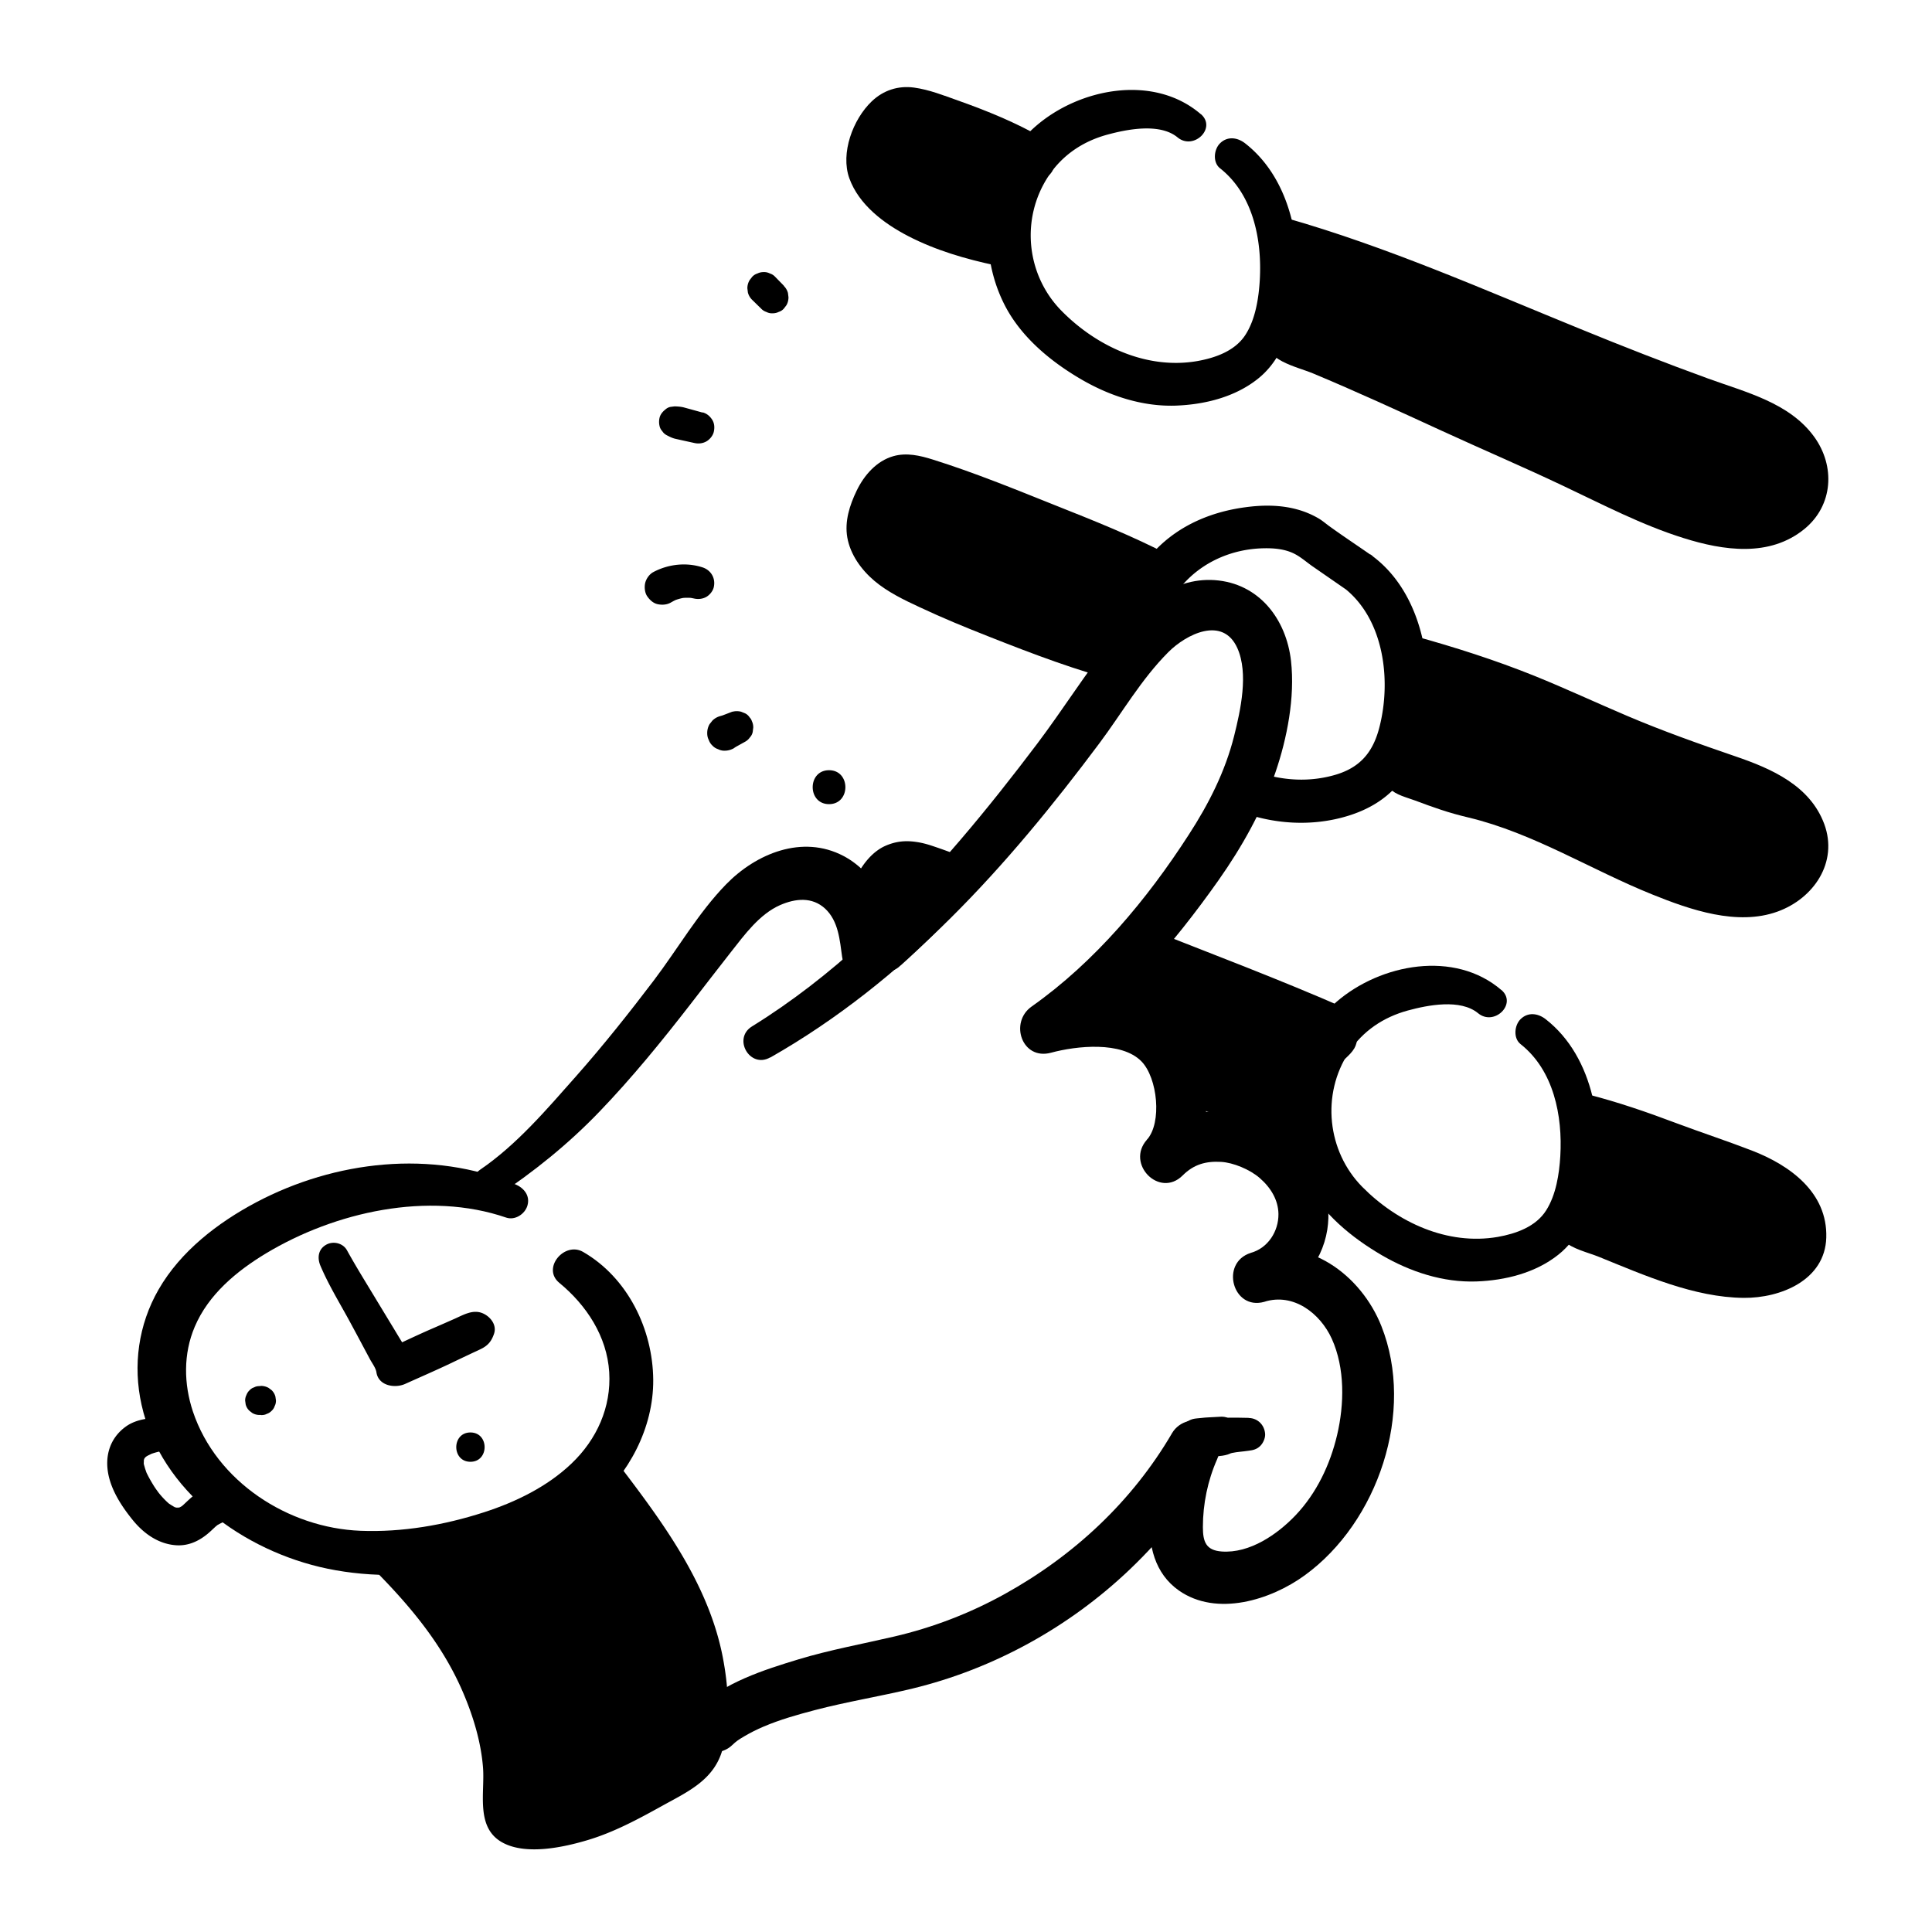 <?xml version="1.0" encoding="UTF-8"?><svg xmlns="http://www.w3.org/2000/svg" viewBox="0 0 180 180"><path d="M71.78 98.52c12.55-7.15 22.08-17.8 30.64-29.26 2.13-2.85 3.91-5.98 6.44-8.51 1.66-1.66 5.06-3.39 6.42-.37 1.06 2.36.3 5.79-.3 8.19-.83 3.31-2.37 6.34-4.22 9.19-3.9 6.05-8.74 11.85-14.65 16.02-2.09 1.48-.9 5.03 1.81 4.3 2.4-.65 6.57-1.08 8.42.8 1.52 1.55 1.93 5.73.52 7.3-2.01 2.25 1.17 5.49 3.33 3.33 1.03-1.03 2.16-1.34 3.57-1.26 1.12.06 2.68.7 3.6 1.5 1.05.91 1.73 2.06 1.75 3.35.02 1.62-.98 3.18-2.56 3.62l1.26 4.56c2.69-.84 5.18 1.06 6.27 3.45 1.24 2.74 1.17 6.11.49 8.99-.65 2.74-1.9 5.38-3.85 7.44-1.71 1.8-4.29 3.58-6.9 3.39-1.46-.11-1.75-.9-1.75-2.28 0-2.15.45-4.33 1.32-6.3.53-1.2.35-2.61-.87-3.32-1.13-.66-2.66-.26-3.32.87-3.72 6.37-9.15 11.42-15.59 14.99-3.25 1.8-6.71 3.13-10.33 3.97-2.96.69-5.94 1.23-8.86 2.11-3.3 1-6.98 2.18-9.52 4.62-2.2 2.11 1.15 5.46 3.35 3.35.31-.3.51-.45 1.09-.79s1.19-.65 1.81-.91c1.53-.65 3.16-1.11 4.76-1.53 3.01-.79 6.08-1.28 9.1-2.01 7.56-1.83 14.6-5.72 20.23-11.08 3.16-3.01 5.94-6.5 8.14-10.27-1.4-.82-2.79-1.63-4.19-2.45-1.84 4.15-3.87 11.5.65 14.67 3.52 2.46 8.56.88 11.72-1.42 6.82-4.95 10.31-15.24 7.14-23.22-1.89-4.77-6.88-8.5-12.17-6.82-2.89.92-1.69 5.39 1.26 4.56 3.08-.87 5.37-3.57 5.87-6.72.45-2.88-.55-5.7-2.57-7.78-3.75-3.85-10.33-4.57-14.25-.6l3.33 3.33c3.12-3.55 2.79-9.81-.08-13.42-2.99-3.77-9.23-3.7-13.45-2.55.6 1.43 1.21 2.87 1.81 4.3 6.04-4.27 10.82-9.81 15.07-15.83 2.19-3.11 4.07-6.45 5.31-10.06 1.09-3.19 1.83-6.99 1.45-10.38-.44-3.9-2.98-7.24-7.11-7.53-4.06-.28-7.27 2.68-9.61 5.63s-4.54 6.44-6.91 9.59c-2.31 3.06-4.69 6.08-7.18 8.99-5.63 6.59-12.01 12.8-19.41 17.37-1.83 1.13-.19 3.96 1.69 2.89Z"/><path d="M46.21 111.52c3.5-2.33 6.71-4.9 9.63-7.94 3.05-3.17 5.83-6.59 8.52-10.06 1.25-1.61 2.48-3.22 3.74-4.82s2.65-3.52 4.57-4.37c1.44-.63 3-.79 4.21.33 1.24 1.16 1.36 2.93 1.58 4.5.32 2.32 4.15 2.21 4.58 0 .69-3.57-1.21-7.72-4.47-9.42-3.82-2-8.13-.22-10.93 2.66-2.58 2.65-4.5 6.01-6.73 8.95s-4.69 6.04-7.22 8.9c-2.72 3.07-5.55 6.41-8.96 8.73-1.54 1.05-.1 3.57 1.47 2.52Zm70.12 20.58c-.36 0-.72-.01-1.08-.02s-.73.02-1.08-.01l.45.06-.18-.03.42.18c-.37-.17-.65-.29-1.07-.29-.12 0-.25.01-.38.02-.25.01-.5.03-.75.04s-.5.03-.75.06-.55.04-.78.1c-.49.14-.9.47-1.15.91-.41.72-.27 1.58.28 2.18.81.89 2.05.51 3.08.37l-.49.07c.66-.09 1.45-.07 2.01-.45l-.42.18c.46-.17.98-.19 1.47-.26l-.42.06c.28-.04.57-.07.85-.11.42-.05.77-.14 1.08-.45.26-.26.46-.7.45-1.08-.04-.84-.67-1.5-1.52-1.52Z"/><path d="M48 110.34c-7.74-3.26-16.8-2.2-24.12 1.67-3.59 1.9-7.06 4.57-9.11 8.14-1.88 3.27-2.4 7.07-1.58 10.74 1.8 8.09 9.55 13.65 17.32 15.26 8.27 1.71 18.21-.32 24.7-5.91 3.37-2.9 5.68-7.18 5.65-11.69-.04-4.72-2.38-9.51-6.53-11.91-1.74-1.01-3.88 1.52-2.22 2.88 2.53 2.08 4.44 4.98 4.65 8.32.2 3.27-1.16 6.27-3.51 8.51-2.26 2.16-5.22 3.6-8.17 4.55-3.69 1.19-7.6 1.87-11.48 1.72-6.75-.26-13.44-4.57-15.63-11.12-.85-2.56-.9-5.36.17-7.88 1.27-3.01 3.91-5.2 6.65-6.85 6.42-3.86 15.12-5.82 22.37-3.33.83.28 1.75-.33 1.98-1.12.27-.93-.33-1.64-1.12-1.98Z"/><path d="M35.44 144.69c6.87 5.52 12.41 13.99 11.77 23.12-.04.57-.07 1.21.3 1.65.4.48 1.09.54 1.72.54 5.45.05 8.76-2.28 13.56-4.88.67-.36 1.34-.76 1.8-1.37.45-.6.64-1.35.77-2.09.75-4.28-.24-8.72-2.06-12.67s-4.42-7.47-7.05-10.93c-1.69 2.39-4.24 4.07-6.94 5.18-2.71 1.11-5.59 1.71-8.46 2.3"/><path d="M34.37 145.75c3.58 3.56 6.8 7.29 8.8 12 .93 2.19 1.64 4.54 1.83 6.91.19 2.39-.74 5.67 1.88 7.04 2.19 1.15 5.62.41 7.86-.26 2.45-.73 4.71-1.95 6.93-3.18 2.4-1.33 4.86-2.41 5.65-5.28.76-2.75.55-5.82.02-8.58-1.28-6.6-5.3-12.17-9.28-17.41-1.01-1.33-2.64-1.36-3.65 0-3.22 4.38-9.16 5.47-14.14 6.5-2.68.55-1.54 4.65 1.13 4.1 6.3-1.3 12.67-3.02 16.66-8.46h-3.65c3.08 4.04 6.26 8.28 7.88 13.16.82 2.46 1.25 5 1.06 7.6-.06.79-.08 1.94-.59 2.59-.63.81-2.11 1.29-2.98 1.77-1.84 1.02-3.69 2.1-5.69 2.78-.97.32-1.97.58-2.98.69-.49.06-1.48-.1-1.9.09-.04.02-.34-.04-.36-.02.07-.11.49 1.45.53.2.17-4.68-.75-9.14-2.96-13.3-2.34-4.43-6.05-8.54-10.24-11.3-1.45-.95-3.03 1.18-1.83 2.37Zm-4.51-27.81c.73 1.72 1.71 3.33 2.61 4.97.46.85.92 1.7 1.37 2.55.21.39.41.77.62 1.16s.55.83.61 1.23c.19 1.28 1.73 1.51 2.67 1.09 1.4-.63 2.81-1.24 4.2-1.9.67-.32 1.34-.64 2.02-.96.32-.15.64-.29.95-.45.6-.32.89-.71 1.11-1.34.31-.86-.36-1.67-1.11-1.96-.92-.35-1.81.22-2.65.58-.72.32-1.45.64-2.17.95-1.41.62-2.79 1.28-4.18 1.93l2.21.28c-.29-.23-.48-.73-.68-1.05-.25-.41-.5-.82-.75-1.24-.5-.82-1-1.65-1.5-2.47-.96-1.6-1.96-3.19-2.86-4.82-.37-.68-1.3-.9-1.96-.51-.74.43-.82 1.24-.51 1.96m-5.66 13.88.15.02c.19 0 .36-.03.52-.12.17-.05.31-.15.44-.28.13-.12.23-.27.28-.44.09-.16.12-.34.12-.52l-.05-.36c-.06-.23-.18-.43-.35-.6l-.28-.21c-.21-.12-.44-.18-.69-.19l-.15.02c-.19 0-.36.03-.52.12-.17.05-.31.15-.43.28-.13.12-.22.27-.28.43-.08.16-.12.33-.12.52l.05.36c.06.23.18.43.35.59l.27.21c.21.12.44.18.68.18Zm19.63 4.37c1.76 0 1.76-2.73 0-2.73s-1.76 2.73 0 2.73m-28.32-4.11c-1.28-.01-2.73.06-3.8.84-1.5 1.09-1.98 2.79-1.59 4.56.34 1.53 1.27 2.93 2.24 4.13 1.03 1.27 2.41 2.26 4.09 2.36 1.09.06 2.04-.37 2.86-1.04.25-.2.48-.43.72-.65.04-.04.09-.08.14-.12s.09-.08.14-.12c.07-.06.06-.05-.04.03-.18.06-.05.04.02 0 .11-.06.21-.12.32-.17.84-.38 1.11-1.66.63-2.41-.57-.88-1.5-1.02-2.41-.63-.66.28-1.17.81-1.69 1.29-.06.06-.12.11-.18.16-.15.12-.12.11.07-.05-.06.05-.13.09-.2.13-.17.09-.14.08.08-.01-.08.03-.17.06-.26.08-.2.04-.18.04.07 0h-.27l.2.03c-.12 0-.44-.07-.53-.14.21.09.22.1.05 0-.08-.04-.16-.09-.24-.14s-.15-.1-.23-.15c.17.14.19.15.03.02-.1-.09-.2-.18-.3-.28a8 8 0 0 1-.74-.84c.25.33-.12-.17-.16-.23-.1-.14-.19-.28-.28-.43-.19-.31-.37-.63-.53-.95-.04-.08-.08-.16-.11-.24.09.21.09.22.02.04-.05-.15-.11-.3-.15-.46-.04-.14-.1-.31-.1-.46 0 .48.03-.11.02-.2.02-.2.01-.17-.01.07.02-.08.04-.17.07-.25-.1.21-.1.22-.01.05.03-.05.06-.1.09-.14.07-.11.04-.06-.1.13.05-.05.1-.11.15-.16q.21-.18-.09.06l.18-.12c.13-.08.26-.13.39-.2.29-.15-.34.12.07-.03.57-.2 1.16-.3 1.75-.39.74-.11 1.17-1 1.09-1.66a1.51 1.51 0 0 0-1.49-1.31Zm96.37-121.44c-4.36-3.75-11.25-2.45-15.35 1.09-4.79 4.13-5.74 11.33-2.86 16.82 1.54 2.92 4.25 5.15 7.06 6.79 2.66 1.55 5.72 2.56 8.83 2.45 2.68-.1 5.48-.79 7.61-2.48 1.94-1.53 2.88-3.86 3.34-6.23 1.05-5.36.06-12.17-4.51-15.73-.71-.55-1.64-.68-2.33 0-.58.57-.7 1.78 0 2.33 3.09 2.44 3.92 6.68 3.7 10.43-.1 1.67-.4 3.62-1.32 5.06-.96 1.52-2.81 2.17-4.5 2.47-4.69.81-9.36-1.35-12.63-4.66-3.32-3.35-3.84-8.61-1.25-12.55 1.3-1.98 3.22-3.26 5.48-3.88 1.87-.51 4.91-1.11 6.56.25 1.5 1.24 3.67-.87 2.17-2.17Z"/><path d="M119.47 21.81c14.08 4.49 27.36 11.33 41.31 16.24 1.69.6 3.41 1.19 4.88 2.22 2.81 1.97 3.91 5.57.66 7.78-1.44.98-3.29 1.21-5.02.98-5.75-.74-11.62-4.25-16.86-6.56-8.15-3.59-16.16-7.54-24.44-10.84-.36-.14.3-1.11.91-1.86 1.13-1.39-1.17 2.07-.91 1.86.54-.45.74-1.18.91-1.86.32-1.26.65-2.55.52-3.84-.08-.74-.3-1.47-.37-2.21"/><path d="M119.06 23.27c13.67 4.87 26.64 11.52 40.28 16.44 2.24.81 5.67 1.59 6.7 4.06s-2.5 3.39-4.35 3.22c-3.18-.29-6.32-1.65-9.19-2.98-3.07-1.42-6.11-2.91-9.2-4.3-7.57-3.4-15.05-7-22.75-10.08l.92.53-.09-.09.61 1.47c-.17.52-.15.58.07.16.08-.13.17-.25.26-.37.12-.22.62-.54-.05-.09-.84-.11-1.68-.22-2.52-.32h.01c-.18-.66-.36-1.34-.53-2.01.13-.51.16-.34-.05 0-.16.26-.31.53-.47.8-.23.39-.63.93-.69 1.39-.24 1.77 1.29 3.14 3 2.3 1.39-.68 1.75-2.71 2.03-4.06.2-.95.39-1.95.37-2.93-.02-.92-.28-1.79-.4-2.7-.13-1.05-.8-1.95-1.95-1.95-.95 0-2.08.9-1.95 1.95.15 1.21.5 2.4.34 3.63-.08.64-.28 1.28-.46 1.9-.06.23-.13.46-.21.68-.17.23-.11.22.17-.05 1 .77 2 1.54 3 2.3-.09.46-.22.43.04.05.17-.25.33-.51.49-.77.28-.45.62-.95.75-1.46.18-.68.02-1.54-.53-2.02h-.01c-.66-.58-1.73-.87-2.52-.33-1.1.75-2.31 2.38-2.34 3.73-.05 2.24 2.88 2.75 4.49 3.42 4.02 1.68 7.98 3.5 11.94 5.32s7.65 3.39 11.42 5.18c3.66 1.73 7.29 3.63 11.16 4.84 3.72 1.17 8.02 1.81 11.27-.85 2.68-2.2 2.88-5.86.9-8.59-2.31-3.18-6.39-4.15-9.9-5.43-3.99-1.45-7.95-3-11.88-4.61-9.05-3.69-17.94-7.63-27.35-10.32-1.9-.54-2.62 2.28-.81 2.92Zm-22.6-9.15c-3.39-1.5-6.88-2.78-10.44-3.83-.64-.19-1.3-.37-1.96-.27-1.44.22-2.34 1.67-2.86 3.04-.23.6-.43 1.23-.43 1.87 0 1.38.93 2.59 1.97 3.5 2.9 2.54 6.8 3.57 10.54 4.51-.36-2.94.89-6.02 3.19-7.88"/><path d="M97.19 12.88c-2.52-1.45-5.21-2.55-7.95-3.52-1.32-.47-2.68-1.01-4.08-1.2-1.48-.2-2.86.25-3.94 1.28-1.76 1.68-2.93 4.83-2.09 7.17.89 2.47 3.23 4.22 5.49 5.39 2.55 1.32 5.36 2.14 8.16 2.73 1.04.22 2.5-.51 2.34-1.78-.32-2.54.62-4.95 2.6-6.62.74-.62.64-1.88 0-2.52-.74-.74-1.77-.61-2.52 0-2.66 2.18-4.09 5.72-3.77 9.14.78-.59 1.56-1.19 2.34-1.78-2.39-.71-4.87-1.26-7.1-2.41-1.66-.85-4.46-2.45-3.83-4.53.24-.78.73-1.89 1.3-2.22.14-.08-.1-.06.21-.09s.6.07.89.14c.72.19 1.44.42 2.15.63 2.92.86 5.79 1.91 8.69 2.83 1.57.5 2.52-1.83 1.11-2.64m34.09 47.81c14.08 4.49 15.55 6.7 29.49 11.61 1.69.6 3.41 1.19 4.88 2.22 2.81 1.97 3.91 5.57.66 7.78-1.44.98-3.29 1.21-5.02.98-5.75-.74-11.62-4.25-16.86-6.56-8.15-3.59-5.18-1.4-13.46-4.69-.36-.14 1.14-2.63 1.75-3.38 1.13-1.39-1.17 2.07-.91 1.86.54-.45.74-1.18.91-1.86.32-1.26.65-2.55.52-3.84-.08-.74-.3-1.47-.37-2.21"/><path d="M130.88 62.15c9.96 3.63 19.41 8.45 29.36 12.1 2.04.75 5.57 1.75 5.98 4.33.38 2.41-3.13 2.82-4.77 2.63-3.25-.38-6.4-1.77-9.34-3.15-2.91-1.36-5.77-2.8-8.73-4.04-3.86-1.62-7.95-2.46-11.85-4l.92.53-.04-.04.53.92v-.08c-.01.37-.01.74-.01 1.1.06-.38-.04-.05.11-.37.18-.37.39-.74.61-1.09.18-.3.38-.6.58-.89.14-.19.02.12.03-.05.01-.13.64-.49-.18.07-.84-.11-1.68-.22-2.52-.32h.01c-.18-.66-.36-1.34-.53-2.01.13-.51.16-.34-.05 0-.16.26-.32.53-.48.79-.24.4-.64.92-.72 1.39-.3 1.85 1.33 3.14 3.05 2.35 1.41-.65 1.78-2.75 2.04-4.08.19-.95.37-1.96.34-2.94-.02-.92-.29-1.79-.4-2.7-.13-1.05-.8-1.95-1.95-1.95-.96 0-2.08.9-1.95 1.95.15 1.21.51 2.4.33 3.62-.09.64-.3 1.28-.49 1.89-.06.23-.14.45-.22.68-.17.23-.11.21.19-.07 1.02.78 2.04 1.56 3.05 2.35-.07.45-.23.46.03.06.16-.26.32-.52.47-.78.28-.46.61-.94.75-1.47.18-.68.02-1.54-.53-2.02h-.01c-.66-.58-1.73-.87-2.52-.33-.95.65-1.59 1.76-2.15 2.74-.71 1.24-1.58 2.94-.37 4.18.6.62 1.61.84 2.41 1.14s1.56.58 2.35.84c.86.29 1.74.53 2.62.74 6.04 1.45 11.4 4.87 17.12 7.17 3.52 1.42 7.9 2.95 11.66 1.59 3.37-1.22 5.67-4.59 4.35-8.16-1.33-3.58-4.9-5.15-8.27-6.3-3.41-1.17-6.8-2.37-10.11-3.78-2.87-1.22-5.7-2.54-8.59-3.71-3.7-1.49-7.47-2.69-11.31-3.75-1.91-.53-2.61 2.26-.81 2.92ZM108.28 53c-3.39-1.5-18.7-7.41-22.26-8.45-.64-.19-1.3-.37-1.96-.27-1.44.22-2.34 1.67-2.86 3.04-.23.6-.43 1.23-.43 1.87 0 1.38.93 2.59 1.97 3.5 2.9 2.54 18.61 8.2 22.36 9.14-.36-2.94.89-6.02 3.19-7.88"/><path d="M109.01 51.76c-3.46-1.81-7.12-3.26-10.74-4.7-3.75-1.5-7.52-3.04-11.38-4.25-1.18-.37-2.43-.66-3.66-.31-1.58.45-2.73 1.79-3.42 3.22-.65 1.35-1.13 2.84-.87 4.35.28 1.6 1.31 3.02 2.53 4.05s2.74 1.77 4.21 2.45c2.11.99 4.26 1.88 6.43 2.73 4.07 1.61 8.25 3.2 12.5 4.28 1.04.26 2.43-.54 2.31-1.76-.27-2.59.64-4.92 2.63-6.62 1.75-1.49-.78-3.98-2.52-2.52-2.64 2.21-4.08 5.71-3.75 9.14.77-.59 1.54-1.17 2.31-1.76-3.24-.85-6.37-2.12-9.5-3.29-3.61-1.36-7.3-2.74-10.67-4.62-.48-.27-.97-.55-1.41-.89.48.37-.6-.6-.71-.74-.38-.47-.63-.97-.58-1.58.07-.76.73-2.43 1.54-2.72.61-.22 1.57.28 2.18.48 3.51 1.15 6.97 2.47 10.43 3.74 3.67 1.35 7.36 2.63 11.03 3.96 1.54.56 2.56-1.89 1.11-2.64m30.87 40.48c-4.36-3.75-11.25-2.45-15.35 1.09-4.79 4.13-5.74 11.33-2.86 16.82 1.54 2.92 4.25 5.15 7.06 6.79 2.66 1.55 5.72 2.56 8.83 2.45 2.68-.1 5.48-.79 7.61-2.48 1.94-1.53 2.88-3.86 3.34-6.23 1.05-5.36.06-12.17-4.51-15.73-.71-.55-1.64-.68-2.33 0-.58.57-.7 1.78 0 2.33 3.09 2.44 3.92 6.68 3.7 10.43-.1 1.67-.4 3.62-1.32 5.06-.96 1.52-2.81 2.17-4.5 2.47-4.69.81-9.36-1.35-12.63-4.66s-3.84-8.61-1.25-12.55c1.3-1.98 3.22-3.26 5.48-3.88 1.87-.51 4.91-1.11 6.56.25 1.5 1.24 3.67-.87 2.17-2.17Z"/><path d="M147.46 103.4c4.42 1.41 8.64 3.35 13.02 4.87 3.29 1.14 7.16 2.5 7.57 6.53.35 3.39-3.88 4.24-6.45 3.98-4.82-.48-9.98-2.86-14.45-4.64-.36-.14 1.14-2.04 1.75-2.79 1.13-1.39-1.17 2.07-.91 1.86.54-.45.74-1.18.91-1.86.32-1.26.65-2.55.52-3.84-.08-.74-.3-1.47-.37-2.21"/><path d="M147.06 104.87c3.46 1.36 6.83 2.95 10.3 4.29 2.31.9 5.11 1.54 7.06 3.11.82.66 1.41 1.47 1.56 2.52 0 .06.03.54.04.48.01-.11-.18.58-.06.28-.11.29.03.01-.17.25-.14.16-.1.14-.42.33-.67.39-1.69.58-2.48.61-1.33.05-2.65-.2-3.94-.5-3.88-.91-7.54-2.61-11.23-4.08l.92.53-.04-.04.53.92v-.07c-.01.37-.01.74-.01 1.1.04-.23-.04.1-.08.14.1-.09.17-.3.25-.42.19-.3.41-.6.62-.88 0 0 .27-.34.37-.47.28-.35.61-.46 0-.14l-2.84-.75c-.07-.52-.14-1.06-.21-1.59.13-.58.12-.28-.08.06-.16.27-.32.53-.48.8-.33.55-.82 1.22-.76 1.88.15 1.55 1.65 2.61 3.13 1.79 1.42-.78 1.88-2.8 2.16-4.25.18-.93.29-1.92.23-2.86-.06-.88-.3-1.73-.41-2.6-.13-1.05-.81-1.95-1.95-1.95-.96 0-2.08.9-1.95 1.95.14 1.22.51 2.38.27 3.61-.12.57-.27 1.14-.42 1.71-.06.25-.18.52-.21.78-.05.41-.49.41.19.04 1.04.6 2.08 1.2 3.13 1.79.11 1.13-.45 1.19-.13.75.08-.11.14-.23.2-.34.17-.29.35-.58.53-.87.48-.81 1.03-1.88.36-2.79s-1.76-1.32-2.84-.75c-.52.27-.89.84-1.24 1.29-.53.67-1.1 1.35-1.5 2.11-.5.95-.6 2.12.21 2.94.77.78 2.3 1.11 3.3 1.52 4.22 1.71 8.86 3.78 13.49 3.82 3.44.03 7.57-1.65 7.69-5.61.13-4.22-3.4-6.75-6.92-8.11-2.33-.9-4.71-1.68-7.06-2.56-2.73-1.03-5.46-1.97-8.28-2.69-1.93-.49-2.59 2.23-.81 2.92Zm-42.12-15.76c-1.74 2.07-5.06 4.86-7.36 6.5.07.03.13.05.2.08 3.21-.77 8.22-.69 10.33 1.63.7.76 1.22 1.85 1.54 3.05 5.67 2.17 10.33 3.85 11.63 4.18-.36-2.94.89-6.02 3.19-7.88v-.94c-1.68-.74-10.15-4.14-18.74-7.54l-.78.93Z"/><path d="M103.53 87.69c-2.01 2.35-4.46 4.38-6.96 6.19-1.48 1.06-1.16 2.99.48 3.66.96.39 2.22-.16 3.23-.24 1.06-.08 2.16-.1 3.21.06.93.14 1.97.38 2.75.95.97.71 1.1 1.81 1.58 2.82.65 1.37 2.85 1.75 4.18 2.25s2.59.97 3.89 1.44c1.6.58 3.21 1.21 4.85 1.64 1.15.3 2.66-.6 2.53-1.93-.18-1.78.16-3.48 1.18-4.96.48-.7 1.31-1.18 1.73-1.9.35-.6.27-1.29.27-1.95s-.36-1.45-.99-1.73c-6.32-2.77-12.8-5.21-19.21-7.74-.6-.24-1.53.02-1.95.51l-.78.93c-1.65 1.96 1.17 4.8 2.83 2.83l.78-.93-1.95.51c3.93 1.55 7.86 3.11 11.78 4.69 1.43.57 2.85 1.15 4.28 1.73.52.21 1.04.43 1.56.64.04.02.63.27.18.07.15.07.31.13.46.2l-.99-1.73v.94c.2-.47.4-.94.59-1.41-2.67 2.25-4.12 5.81-3.77 9.29l2.53-1.93c-3.96-1.04-7.81-2.72-11.63-4.18l1.4 1.4c-.89-3.07-2.77-5.23-5.9-6.09-2.72-.75-5.71-.62-8.44.01h1.06l-.2-.08.48 3.66c2.77-2 5.53-4.21 7.77-6.81 1.67-1.94-1.15-4.79-2.83-2.83Zm-21.05.85c2.38-2.13 4.63-4.38 6.79-6.74-1.57-.59-2.72-1-3.25-1.15-.64-.19-1.3-.37-1.96-.27-1.44.22-2.34 1.67-2.86 3.04-.23.6-.43 1.23-.43 1.87 0 1.26.78 2.38 1.71 3.26Z"/><path d="M83.9 89.96c2.37-2.13 4.63-4.39 6.79-6.74.49-.53.71-1.23.51-1.95s-.73-1.15-1.4-1.4c-.99-.37-1.97-.74-2.97-1.07-.48-.16-.97-.29-1.48-.36-1.02-.15-1.91-.05-2.85.36-1.14.5-2.03 1.58-2.6 2.66-.64 1.21-1.22 2.69-1.11 4.08.14 1.74 1.05 3.21 2.28 4.4.75.73 2.09.81 2.83 0s.81-2.05 0-2.83l-.39-.39c-.06-.06-.2-.28-.27-.31.17.23.19.25.06.08a5 5 0 0 1-.15-.23c-.07-.11-.14-.23-.2-.35l-.12-.24c.11.27.13.31.05.11-.03-.13-.07-.26-.11-.38-.11-.38.01.45 0-.06v-.22c.02-.23.01-.2-.02.09-.06-.25.2-.78.28-1l.15-.39-.06.15c.03-.07.07-.15.1-.22.11-.24.24-.47.38-.7.06-.09.22-.25.24-.35-.19.24-.22.29-.09.12.04-.04.08-.09.12-.13.07-.07.26-.2.29-.28-.26.19-.3.23-.13.1l.1-.06c.06-.04.13-.08.2-.11.19-.09.13-.07-.17.07.06 0 .28-.06.33-.09-.32.03-.35.04-.11.02h.3l-.23-.04c.1.02.2.03.3.06.29.06.58.14.86.23 1.06.33 2.1.73 3.14 1.12l-.88-3.34c-2.16 2.35-4.41 4.61-6.79 6.74-.78.7-.77 2.12 0 2.83.83.77 2 .75 2.83 0Zm43.77-38.29c-1.28-.89-2.58-1.75-3.84-2.66-.06-.04-.35-.27-.04-.03-.31-.23-.6-.48-.94-.68a8.2 8.2 0 0 0-1.97-.83c-1.58-.44-3.25-.43-4.86-.21-3.14.42-6.1 1.65-8.33 3.95-2.45 2.54-3.75 5.87-3.85 9.38-.05 1.65 2.27 2.74 3.41 1.41 1.31-1.53 2.83-3.29 4.94-3.61 1.72-.26 3.14.82 3.6 2.44s.26 3.38.04 5.01c-.31 2.31-.93 4.57-1.85 6.7-.55 1.28-.1 2.41 1.2 2.94 3.3 1.33 7.07 1.58 10.48.51s5.51-3.23 6.53-6.53c1.75-5.69.83-13.62-4.12-17.5-.85-.67-2-.83-2.83 0-.69.69-.85 2.16 0 2.83 3.75 2.94 4.4 8.68 3.26 13.03-.61 2.33-1.84 3.74-4.2 4.4-2.71.76-5.46.44-8.05-.61l1.2 2.94c1.27-2.94 2.05-5.87 2.44-9.04.3-2.5.3-5.13-.89-7.41-1.34-2.57-4.21-4.03-7.06-3.7-3.16.36-5.51 2.43-7.5 4.75l3.41 1.41c.15-5.38 4.37-9.25 9.65-9.47 1.09-.04 2.23.03 3.2.56.55.3 1.04.73 1.55 1.09l3.41 2.36c2.12 1.47 4.12-2 2.02-3.45ZM73.04 26.63c-.27-.28-.55-.56-.82-.84-.14-.15-.3-.25-.49-.31a1.15 1.15 0 0 0-.58-.13c-.21 0-.4.04-.58.13-.19.06-.35.16-.49.31l-.24.31c-.14.24-.21.49-.21.76l.05.4c.07.26.2.48.39.67.28.27.56.55.84.82.14.15.3.25.48.31.18.09.37.14.58.13.21 0 .4-.04.58-.13.19-.06.35-.16.48-.31l.23-.3c.14-.23.2-.49.2-.76l-.05-.4q-.105-.375-.39-.66Zm-7.58 11.81-1.12-.31-.55-.15c-.31-.09-.62-.11-.94-.12l-.39.05c-.19.04-.35.13-.49.26-.24.19-.45.45-.52.75-.06.26-.06.52 0 .77.04.19.13.35.26.49.1.16.24.28.41.37.27.14.54.28.84.34l.58.13 1.14.25c.39.09.79.05 1.14-.15.31-.18.6-.53.68-.88.09-.38.07-.8-.15-1.14s-.5-.57-.88-.68Zm-.01 14.42c-1.51-.49-3.19-.3-4.58.44-.36.19-.65.6-.75.98s-.06.92.17 1.26.56.66.98.75.88.06 1.26-.17c.18-.1.36-.2.55-.28l-.39.16c.38-.16.77-.27 1.18-.33l-.42.06q.585-.075 1.17 0l-.41-.05c.15.02.29.05.44.08.39.09.81.05 1.16-.15.31-.18.61-.54.69-.9.19-.83-.25-1.59-1.05-1.85m2.79 13.44-.57.22-.29.11c-.09.04-.19.06-.29.09q-.42.12-.72.42l-.26.33c-.15.26-.22.53-.22.83 0 .23.04.44.14.63.07.2.18.38.34.53.15.16.32.27.53.34.2.1.41.15.63.14.3 0 .57-.08.83-.22.08-.06.17-.12.26-.17l.27-.15.54-.3c.18-.1.32-.23.43-.39.14-.15.23-.32.27-.52l.05-.41c0-.21-.04-.41-.13-.59a.8.8 0 0 0-.2-.34c-.11-.17-.25-.3-.43-.39l-.37-.15q-.405-.105-.81 0Zm9 8.62c2.03 0 2.03-3.16 0-3.16s-2.03 3.16 0 3.16"/></svg>